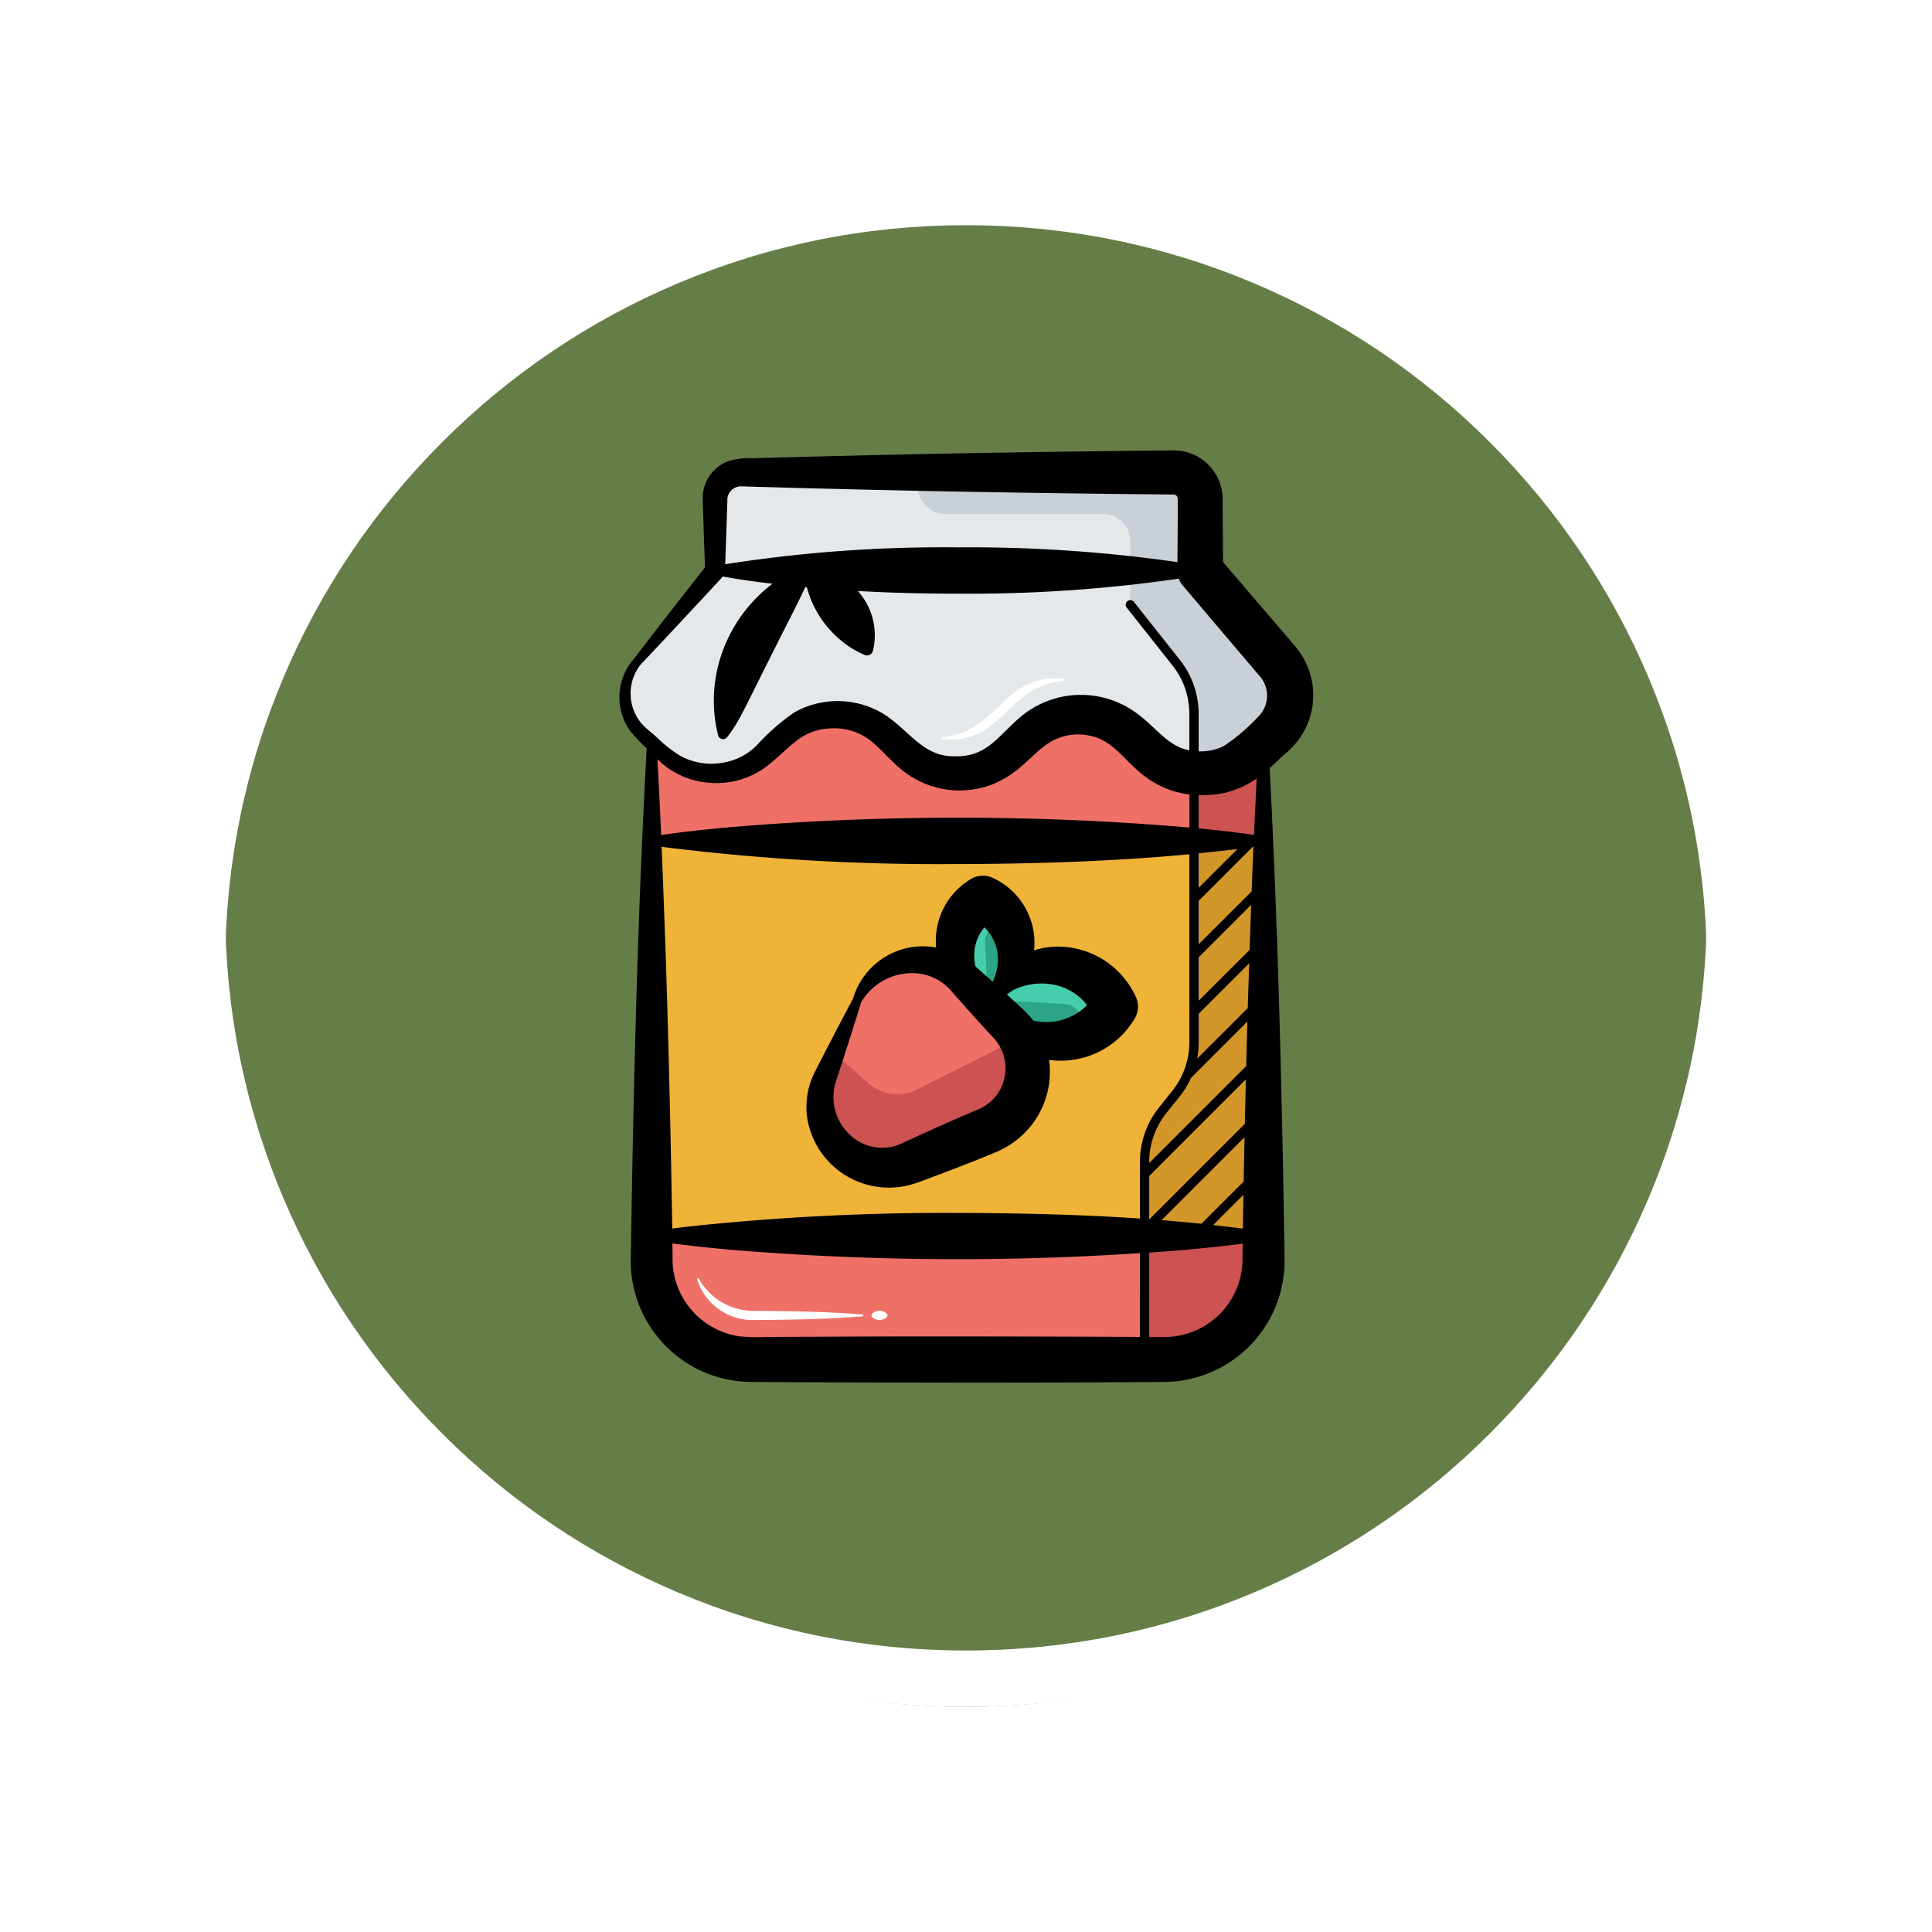 <svg xmlns="http://www.w3.org/2000/svg" xmlns:xlink="http://www.w3.org/1999/xlink" width="102.949" height="102.949" viewBox="0 0 102.949 102.949">
  <defs>
    <filter id="Trazado_874925" x="0" y="0" width="102.949" height="102.949" filterUnits="userSpaceOnUse">
      <feOffset dy="3" input="SourceAlpha"/>
      <feGaussianBlur stdDeviation="3" result="blur"/>
      <feFlood flood-opacity="0.161"/>
      <feComposite operator="in" in2="blur"/>
      <feComposite in="SourceGraphic"/>
    </filter>
  </defs>
  <g id="Grupo_1182287" data-name="Grupo 1182287" transform="translate(-276.051 -10627.413)">
    <g id="Grupo_1181857" data-name="Grupo 1181857" transform="translate(-523.449 8116.256)">
      <g id="Grupo_1111316" data-name="Grupo 1111316" transform="translate(808.5 2517.157)">
        <g id="Grupo_1109835" data-name="Grupo 1109835" transform="translate(0 0)">
          <g id="Grupo_1107913" data-name="Grupo 1107913" transform="translate(0 0)">
            <g transform="matrix(1, 0, 0, 1, -9, -6)" filter="url(#Trazado_874925)">
              <g id="Trazado_874925-2" data-name="Trazado 874925" transform="translate(9 6)" fill="#4c6929" opacity="0.859">
                <path d="M 42.474 83.449 C 36.942 83.449 31.576 82.366 26.526 80.23 C 21.647 78.166 17.265 75.212 13.501 71.448 C 9.738 67.685 6.783 63.303 4.719 58.424 C 2.583 53.373 1.5 48.007 1.5 42.475 C 1.5 36.942 2.583 31.576 4.719 26.526 C 6.783 21.647 9.738 17.265 13.501 13.501 C 17.265 9.738 21.647 6.783 26.526 4.719 C 31.576 2.583 36.942 1.5 42.474 1.5 C 48.007 1.5 53.373 2.583 58.423 4.719 C 63.302 6.783 67.684 9.738 71.448 13.501 C 75.211 17.265 78.166 21.647 80.23 26.526 C 82.366 31.576 83.449 36.942 83.449 42.474 C 83.449 48.007 82.366 53.373 80.23 58.424 C 78.166 63.303 75.211 67.685 71.448 71.448 C 67.684 75.212 63.302 78.166 58.423 80.23 C 53.373 82.366 48.007 83.449 42.474 83.449 Z" stroke="none"/>
                <path d="M 42.474 3 C 37.144 3 31.975 4.043 27.11 6.101 C 22.41 8.089 18.188 10.936 14.562 14.562 C 10.936 18.188 8.089 22.41 6.101 27.11 C 4.043 31.975 3 37.144 3 42.475 C 3 47.805 4.043 52.975 6.101 57.839 C 8.089 62.539 10.936 66.761 14.562 70.387 C 18.188 74.014 22.41 76.86 27.11 78.848 C 31.975 80.906 37.144 81.949 42.474 81.949 C 47.805 81.949 52.974 80.906 57.839 78.848 C 62.539 76.86 66.761 74.014 70.387 70.387 C 74.013 66.761 76.86 62.539 78.848 57.839 C 80.906 52.975 81.949 47.805 81.949 42.474 C 81.949 37.144 80.906 31.975 78.848 27.11 C 76.86 22.41 74.013 18.188 70.387 14.562 C 66.761 10.936 62.539 8.089 57.839 6.101 C 52.974 4.043 47.805 3 42.474 3 M 42.474 -7.62939453125e-06 C 65.932 -7.62939453125e-06 84.949 19.016 84.949 42.474 L 84.949 42.475 C 84.949 65.933 65.932 84.949 42.474 84.949 C 19.016 84.949 0 65.933 0 42.475 L 0 42.474 C 0 19.016 19.016 -7.62939453125e-06 42.474 -7.62939453125e-06 Z" stroke="none" fill="#fff"/>
              </g>
            </g>
            <g id="Trazado_874923" data-name="Trazado 874923" transform="translate(0 0)" fill="none">
              <path d="M42.474,0A42.474,42.474,0,0,1,84.949,42.474h0A42.474,42.474,0,0,1,0,42.475H0A42.474,42.474,0,0,1,42.474,0Z" stroke="none"/>
              <path d="M 42.474 3 C 37.144 3 31.975 4.043 27.11 6.101 C 22.41 8.089 18.188 10.936 14.562 14.562 C 10.936 18.188 8.089 22.41 6.101 27.11 C 4.043 31.975 3 37.144 3 42.475 C 3 47.805 4.043 52.975 6.101 57.839 C 8.089 62.539 10.936 66.761 14.562 70.387 C 18.188 74.014 22.41 76.86 27.11 78.848 C 31.975 80.906 37.144 81.949 42.474 81.949 C 47.805 81.949 52.974 80.906 57.839 78.848 C 62.539 76.86 66.761 74.014 70.387 70.387 C 74.013 66.761 76.86 62.539 78.848 57.839 C 80.906 52.975 81.949 47.805 81.949 42.474 C 81.949 37.144 80.906 31.975 78.848 27.11 C 76.86 22.41 74.013 18.188 70.387 14.562 C 66.761 10.936 62.539 8.089 57.839 6.101 C 52.974 4.043 47.805 3 42.474 3 M 42.474 -7.62939453125e-06 C 65.932 -7.62939453125e-06 84.949 19.016 84.949 42.474 L 84.949 42.475 C 84.949 65.933 65.932 84.949 42.474 84.949 C 19.016 84.949 0 65.933 0 42.475 L 0 42.474 C 0 19.016 19.016 -7.62939453125e-06 42.474 -7.62939453125e-06 Z" stroke="none" fill="#fff"/>
            </g>
          </g>
        </g>
      </g>
    </g>
    <g id="mermelada-de-fruta" transform="translate(236.122 10647.368)">
      <g id="Grupo_1182027" data-name="Grupo 1182027" transform="translate(74.656 16.773)">
        <path id="Trazado_910072" data-name="Trazado 910072" d="M123.068,133.31v30.428a5.285,5.285,0,0,1-5.285,5.285H95.755a5.285,5.285,0,0,1-5.285-5.285V133.31" transform="translate(-90.47 -133.31)" fill="#ee7067"/>
      </g>
      <g id="Grupo_1182028" data-name="Grupo 1182028" transform="translate(100.92 16.773)">
        <path id="Trazado_910073" data-name="Trazado 910073" d="M359.833,134.608v17.516a4.367,4.367,0,0,1-.953,2.724l-.727.911a4.373,4.373,0,0,0-.953,2.724V168.56l.167.463h.881a5.285,5.285,0,0,0,5.285-5.285V133.31h-3.9a4.335,4.335,0,0,1,.2,1.3Z" transform="translate(-357.2 -133.31)" fill="#cd5252"/>
      </g>
      <g id="Grupo_1182029" data-name="Grupo 1182029" transform="translate(74.535 24.851)">
        <path id="Trazado_910074" data-name="Trazado 910074" d="M121.838,236.4H89.24V215.35h32.6" transform="translate(-89.24 -215.35)" fill="#efb338"/>
      </g>
      <g id="Grupo_1182030" data-name="Grupo 1182030" transform="translate(100.92 24.851)">
        <path id="Trazado_910075" data-name="Trazado 910075" d="M359.833,226.087a4.367,4.367,0,0,1-.953,2.724l-.727.911a4.373,4.373,0,0,0-.953,2.724V236.4h6.212V215.35h-3.58v10.737Z" transform="translate(-357.2 -215.35)" fill="#d39629"/>
      </g>
      <g id="Grupo_1182031" data-name="Grupo 1182031" transform="translate(77.06 48.142)">
        <path id="Trazado_910076" data-name="Trazado 910076" d="M123.755,453.932c-1.605.131-3.212.173-4.82.192l-.9.006a3.1,3.1,0,0,1-3.141-2.2l.088-.035a3.333,3.333,0,0,0,2.763,1.747l1.194.008c1.609.019,3.215.061,4.82.192Z" transform="translate(-114.89 -451.89)" fill="#fff"/>
      </g>
      <g id="Grupo_1182032" data-name="Grupo 1182032" transform="translate(86.37 49.89)">
        <path id="Trazado_910077" data-name="Trazado 910077" d="M210.285,469.933a.548.548,0,0,1-.845,0v-.1a.548.548,0,0,1,.845,0Z" transform="translate(-209.44 -469.639)" fill="#fff"/>
      </g>
      <g id="Grupo_1182033" data-name="Grupo 1182033" transform="translate(73.226 5.221)">
        <path id="Trazado_910078" data-name="Trazado 910078" d="M76.615,26.067a2.771,2.771,0,0,0,.289,3.887c1.038.9,1.81,2.063,3.79,2.063,3.246,0,3.246-3.117,6.494-3.117s3.247,3.117,6.494,3.117,3.247-3.117,6.494-3.117,3.247,3.117,6.495,3.117c1.98,0,2.752-1.159,3.79-2.063a2.771,2.771,0,0,0,.289-3.887l-4.139-4.854V17.4A1.412,1.412,0,0,0,105.2,15.99H82.165A1.412,1.412,0,0,0,80.753,17.4v3.811Z" transform="translate(-75.952 -15.99)" fill="#e4e8eb"/>
      </g>
      <g id="Grupo_1182034" data-name="Grupo 1182034" transform="translate(88.464 5.084)">
        <path id="Trazado_910079" data-name="Trazado 910079" d="M242.4,19.96V18.413a1.465,1.465,0,0,0-1.464-1.464h-8.394a1.466,1.466,0,0,1-1.389-1L230.7,14.6h15.564v5.53Z" transform="translate(-230.7 -14.6)" fill="#cad0d7"/>
      </g>
      <g id="Grupo_1182035" data-name="Grupo 1182035" transform="translate(100.159 10.375)">
        <path id="Trazado_910080" data-name="Trazado 910080" d="M349.48,68.408v1.359a1.33,1.33,0,0,0,.288.825l2.162,2.732a4.371,4.371,0,0,1,.943,2.711v3.16c.125.011.254.018.39.018,1.98,0,2.752-1.159,3.79-2.063a2.771,2.771,0,0,0,.289-3.887L353.2,68.408V68.34Z" transform="translate(-349.48 -68.34)" fill="#cad0d7"/>
      </g>
      <g id="Grupo_1182036" data-name="Grupo 1182036" transform="translate(90.115 16.189)">
        <path id="Trazado_910081" data-name="Trazado 910081" d="M247.471,130.523c2.8-.292,3.08-2.718,5.541-3.113a3.593,3.593,0,0,1,.953,0v.1c-1.925.242-2.425,1.181-3.784,2.318a3.523,3.523,0,0,1-2.711.8S247.471,130.523,247.471,130.523Z" transform="translate(-247.47 -127.377)" fill="#fff"/>
      </g>
      <g id="Grupo_1182037" data-name="Grupo 1182037" transform="translate(92.735 31.496)">
        <path id="Trazado_910082" data-name="Trazado 910082" d="M274.08,284.669a3.727,3.727,0,0,0,6.6.352,3.727,3.727,0,0,0-6.6-.352" transform="translate(-274.08 -282.836)" fill="#46ceac"/>
      </g>
      <g id="Grupo_1182038" data-name="Grupo 1182038" transform="translate(92.738 33.333)">
        <path id="Trazado_910083" data-name="Trazado 910083" d="M277.3,303.665a3.741,3.741,0,0,0,.83-.048.968.968,0,0,0-.111-1.921l-3.911-.206A3.727,3.727,0,0,0,277.3,303.665Z" transform="translate(-274.11 -301.49)" fill="#2ba585"/>
      </g>
      <g id="Grupo_1182039" data-name="Grupo 1182039" transform="translate(90.852 27.94)">
        <path id="Trazado_910084" data-name="Trazado 910084" d="M256.691,251.96a2.958,2.958,0,0,1-.28-5.24,2.958,2.958,0,0,1,.28,5.24" transform="translate(-254.956 -246.72)" fill="#46ceac"/>
      </g>
      <g id="Grupo_1182040" data-name="Grupo 1182040" transform="translate(92.416 29.393)">
        <path id="Trazado_910085" data-name="Trazado 910085" d="M271.008,265.264a2.961,2.961,0,0,0,1.39-3.168.789.789,0,0,0-1.559.209l.142,2.944.027.015Z" transform="translate(-270.838 -261.477)" fill="#2ba585"/>
      </g>
      <g id="Grupo_1182041" data-name="Grupo 1182041" transform="translate(83.631 31.201)">
        <path id="Trazado_910086" data-name="Trazado 910086" d="M183.6,281.991l-1.7,4.076a3.49,3.49,0,0,0,4.564,4.564l4.076-1.7a3.49,3.49,0,0,0,1.125-5.689l-2.377-2.377A3.491,3.491,0,0,0,183.6,281.991Z" transform="translate(-181.624 -279.843)" fill="#ee7067"/>
      </g>
      <g id="Grupo_1182042" data-name="Grupo 1182042" transform="translate(83.631 35.353)">
        <path id="Trazado_910087" data-name="Trazado 910087" d="M192.239,322.01l-5.458,2.749a2.325,2.325,0,0,1-2.584-.333l-1.783-1.574-.512,1.23a3.49,3.49,0,0,0,4.564,4.564l4.076-1.7A3.493,3.493,0,0,0,192.239,322.01Z" transform="translate(-181.624 -322.01)" fill="#cd5252"/>
      </g>
      <g id="Grupo_1182043" data-name="Grupo 1182043" transform="translate(72.928 4.044)">
        <path id="Trazado_910088" data-name="Trazado 910088" d="M187.5,238.007a4.259,4.259,0,0,0-1.166.2q.016-.134.021-.269a3.806,3.806,0,0,0-2.235-3.6,1.243,1.243,0,0,0-1.136.06,3.823,3.823,0,0,0-1.866,3.656,3.885,3.885,0,0,0-4.428,2.724c-.671,1.256-1.331,2.529-1.98,3.8a4.151,4.151,0,0,0-.478,2.448,4.405,4.405,0,0,0,5.485,3.68,6.515,6.515,0,0,0,.62-.2c1.333-.5,2.664-1,3.976-1.551a4.824,4.824,0,0,0,1.221-.744,4.617,4.617,0,0,0,1.6-4.168l.046.007a4.573,4.573,0,0,0,4.527-2.225,1.23,1.23,0,0,0,.056-1.129A4.572,4.572,0,0,0,187.5,238.007Zm-3.146,1.2a2.869,2.869,0,0,1-.223.673l-.419-.373c-.125-.109-.328-.293-.494-.437a2.375,2.375,0,0,1-.041-.959,2.272,2.272,0,0,1,.513-1.13A2.4,2.4,0,0,1,184.357,239.207Zm-.987,7.473c-1.354.565-2.691,1.17-4.022,1.788a2.485,2.485,0,0,1-2.739-.357,2.747,2.747,0,0,1-.779-3.068c.446-1.355.877-2.716,1.3-4.079a3.146,3.146,0,0,1,3.13-1.514,2.761,2.761,0,0,1,1.745,1.011l.354.4c.55.621,1.225,1.371,1.791,1.981A2.378,2.378,0,0,1,183.37,246.68Zm2.92-4.733a4.34,4.34,0,0,0-.484-.545c-.287-.269-.6-.556-.916-.843a2.858,2.858,0,0,0,.29-.21,3.436,3.436,0,0,1,2.215-.312,3.019,3.019,0,0,1,1.769,1.085,2.943,2.943,0,0,1-.529.43A3.079,3.079,0,0,1,186.29,241.947Z" transform="translate(-164.233 -211.565)"/>
        <path id="Trazado_910089" data-name="Trazado 910089" d="M108.97,14.516c-.018-.023-.026-.031-.037-.045l-.033-.04-.272-.319c-.893-1.046-2.5-2.914-3.53-4.12,0-.867-.017-2.274-.018-2.838l0-.571a2.6,2.6,0,0,0-2.606-2.537c-7.482.068-15,.2-22.477.419a3.365,3.365,0,0,0-1.355.191,2.114,2.114,0,0,0-1.271,2.018c.045,1.171.076,2.42.126,3.6-1.126,1.436-2.734,3.493-3.783,4.873a3.09,3.09,0,0,0-.194,3.864,9.938,9.938,0,0,0,.869.916c-.473,8.638-.687,17.283-.828,25.931,0,.236-.016.881-.017,1.107a6.451,6.451,0,0,0,6.333,6.717c3.026.025,8.014.033,11.081.038s8.07-.013,11.081-.037a6.451,6.451,0,0,0,6.337-6.323c0-1.015-.055-3.412-.068-4.455-.139-7.3-.342-14.634-.724-21.931.283-.253.546-.515.817-.756a4.071,4.071,0,0,0,1.3-1.861,4,4,0,0,0-.728-3.836ZM78.637,8.251c.013-.276.038-1.254.052-1.508a.725.725,0,0,1,.754-.782c7.663.231,15.36.367,23.025.435a.23.23,0,0,1,.221.231l0,.526c0,.572-.014,1.981-.018,2.845a78.076,78.076,0,0,0-11.713-.787,75.033,75.033,0,0,0-12.385.9c.024-.618.042-1.238.065-1.857ZM74.961,20.5a4.349,4.349,0,0,0,2.57,1.236,4.445,4.445,0,0,0,3.522-1.076c.465-.385.856-.783,1.253-1.089a3.065,3.065,0,0,1,1.917-.713,3.135,3.135,0,0,1,1.93.534c.6.411,1.175,1.141,1.8,1.653a4.876,4.876,0,0,0,4.831.807,5.59,5.59,0,0,0,1.689-1.08c.456-.4.83-.78,1.2-1.042a2.905,2.905,0,0,1,2.37-.472c1.24.248,1.892,1.44,2.939,2.19a4.8,4.8,0,0,0,2.328.929v1.765l-.127-.012a145.734,145.734,0,0,0-24.449,0c-1.193.112-2.385.235-3.572.41Q75.07,22.516,74.961,20.5Zm25.714,30.785c-4.918-.023-10.9-.037-15.624-.018-.952.006-3.514.015-4.428.023a9.764,9.764,0,0,1-1.3-.038,4.173,4.173,0,0,1-3.555-4.289c0-.135-.006-.409-.01-.66.988.131,1.977.231,2.969.325a145.763,145.763,0,0,0,21.944.19Zm0-6.308c-3.235-.22-6.482-.289-9.72-.3a129.228,129.228,0,0,0-14.262.718c-.314.036-.629.075-.943.116q-.111-7.206-.342-14.411c-.071-1.977-.142-3.953-.224-5.931a118.234,118.234,0,0,0,15.77.918c4.119-.009,8.247-.139,12.352-.521V35.588a4.139,4.139,0,0,1-.9,2.57l-.727.911a4.632,4.632,0,0,0-1.006,2.876Zm1.337,6.315-.845,0v-4.5q1.007-.071,2.013-.154c.991-.094,1.98-.194,2.967-.325,0,.22-.007.438-.01.658A4.164,4.164,0,0,1,102.012,51.289Zm4.146-5.778q-.792-.1-1.584-.191l1.614-1.614q-.016.9-.03,1.8ZM106.2,43l-2.255,2.255q-1.058-.109-2.118-.193l4.419-4.419Q106.222,41.819,106.2,43Zm.061-3.069-5.081,5.081h-.015v-2.3l5.15-5.15Q106.288,38.746,106.261,39.928Zm.073-3.079-5.168,5.168v-.071a4.139,4.139,0,0,1,.9-2.57l.727-.911a4.555,4.555,0,0,0,.6-.984l3.007-3.007Q106.364,35.662,106.334,36.849Zm.084-3.092-2.7,2.7a4.564,4.564,0,0,0,.086-.875V34.065l2.694-2.694Q106.453,32.565,106.418,33.757Zm.1-3.1L103.8,33.369V31.058l2.8-2.8Q106.556,29.455,106.515,30.653Zm.2-5.462q-.049,1.17-.093,2.343L103.8,30.362V28.051l2.874-2.874.048-.007c0,.007,0,.014,0,.021ZM103.8,27.355V25.513q.709-.069,1.418-.149l.652-.079Zm2.95-2.819c-.981-.144-1.964-.252-2.95-.349V22.415a5.562,5.562,0,0,0,1.425-.131,4.947,4.947,0,0,0,1.668-.758c-.052,1.022-.1,2.091-.143,3.01Zm.191-6.268a10.091,10.091,0,0,1-1.825,1.546,2.815,2.815,0,0,1-1.316.266V18.073a4.634,4.634,0,0,0-1-2.864l-2.45-3.095a.246.246,0,0,0-.386.305l2.45,3.095a4.137,4.137,0,0,1,.89,2.558v1.954a2.461,2.461,0,0,1-.474-.138c-.914-.391-1.494-1.26-2.428-1.908a5.008,5.008,0,0,0-5.95.148c-1.29,1.037-1.872,2.264-3.632,2.216-1.706.05-2.444-1.4-3.816-2.259a4.709,4.709,0,0,0-4.75-.078,11.622,11.622,0,0,0-1.991,1.744,3.276,3.276,0,0,1-1.906.949,3.446,3.446,0,0,1-2.139-.358,6.831,6.831,0,0,1-1.246-.964c-.289-.277-.633-.515-.886-.812a2.49,2.49,0,0,1-.018-3.112c1.245-1.31,3.119-3.321,4.36-4.665a.212.212,0,0,0,.018-.024c.878.162,1.76.279,2.645.386a7.914,7.914,0,0,0-2.85,4.2,7.606,7.606,0,0,0-.043,3.887.27.27,0,0,0,.465.1,5.386,5.386,0,0,0,.4-.562c.214-.32.457-.805.634-1.147.643-1.292,1.7-3.413,2.359-4.7.164-.312.382-.768.545-1.092.079-.171.161-.338.239-.506l.085.008a5.692,5.692,0,0,0,.266.772,5.511,5.511,0,0,0,1.517,2.034,4.919,4.919,0,0,0,1.3.8.323.323,0,0,0,.431-.2,3.517,3.517,0,0,0-.8-3.208c1.768.1,3.54.142,5.309.143a77.806,77.806,0,0,0,11.789-.8,1.2,1.2,0,0,0,.212.357c.7.828,2.577,3.042,3.255,3.836.19.222.666.789.849,1a1.565,1.565,0,0,1-.121,2.2Z" transform="translate(-72.928 -4.044)"/>
      </g>
    </g>
  </g>
</svg>
